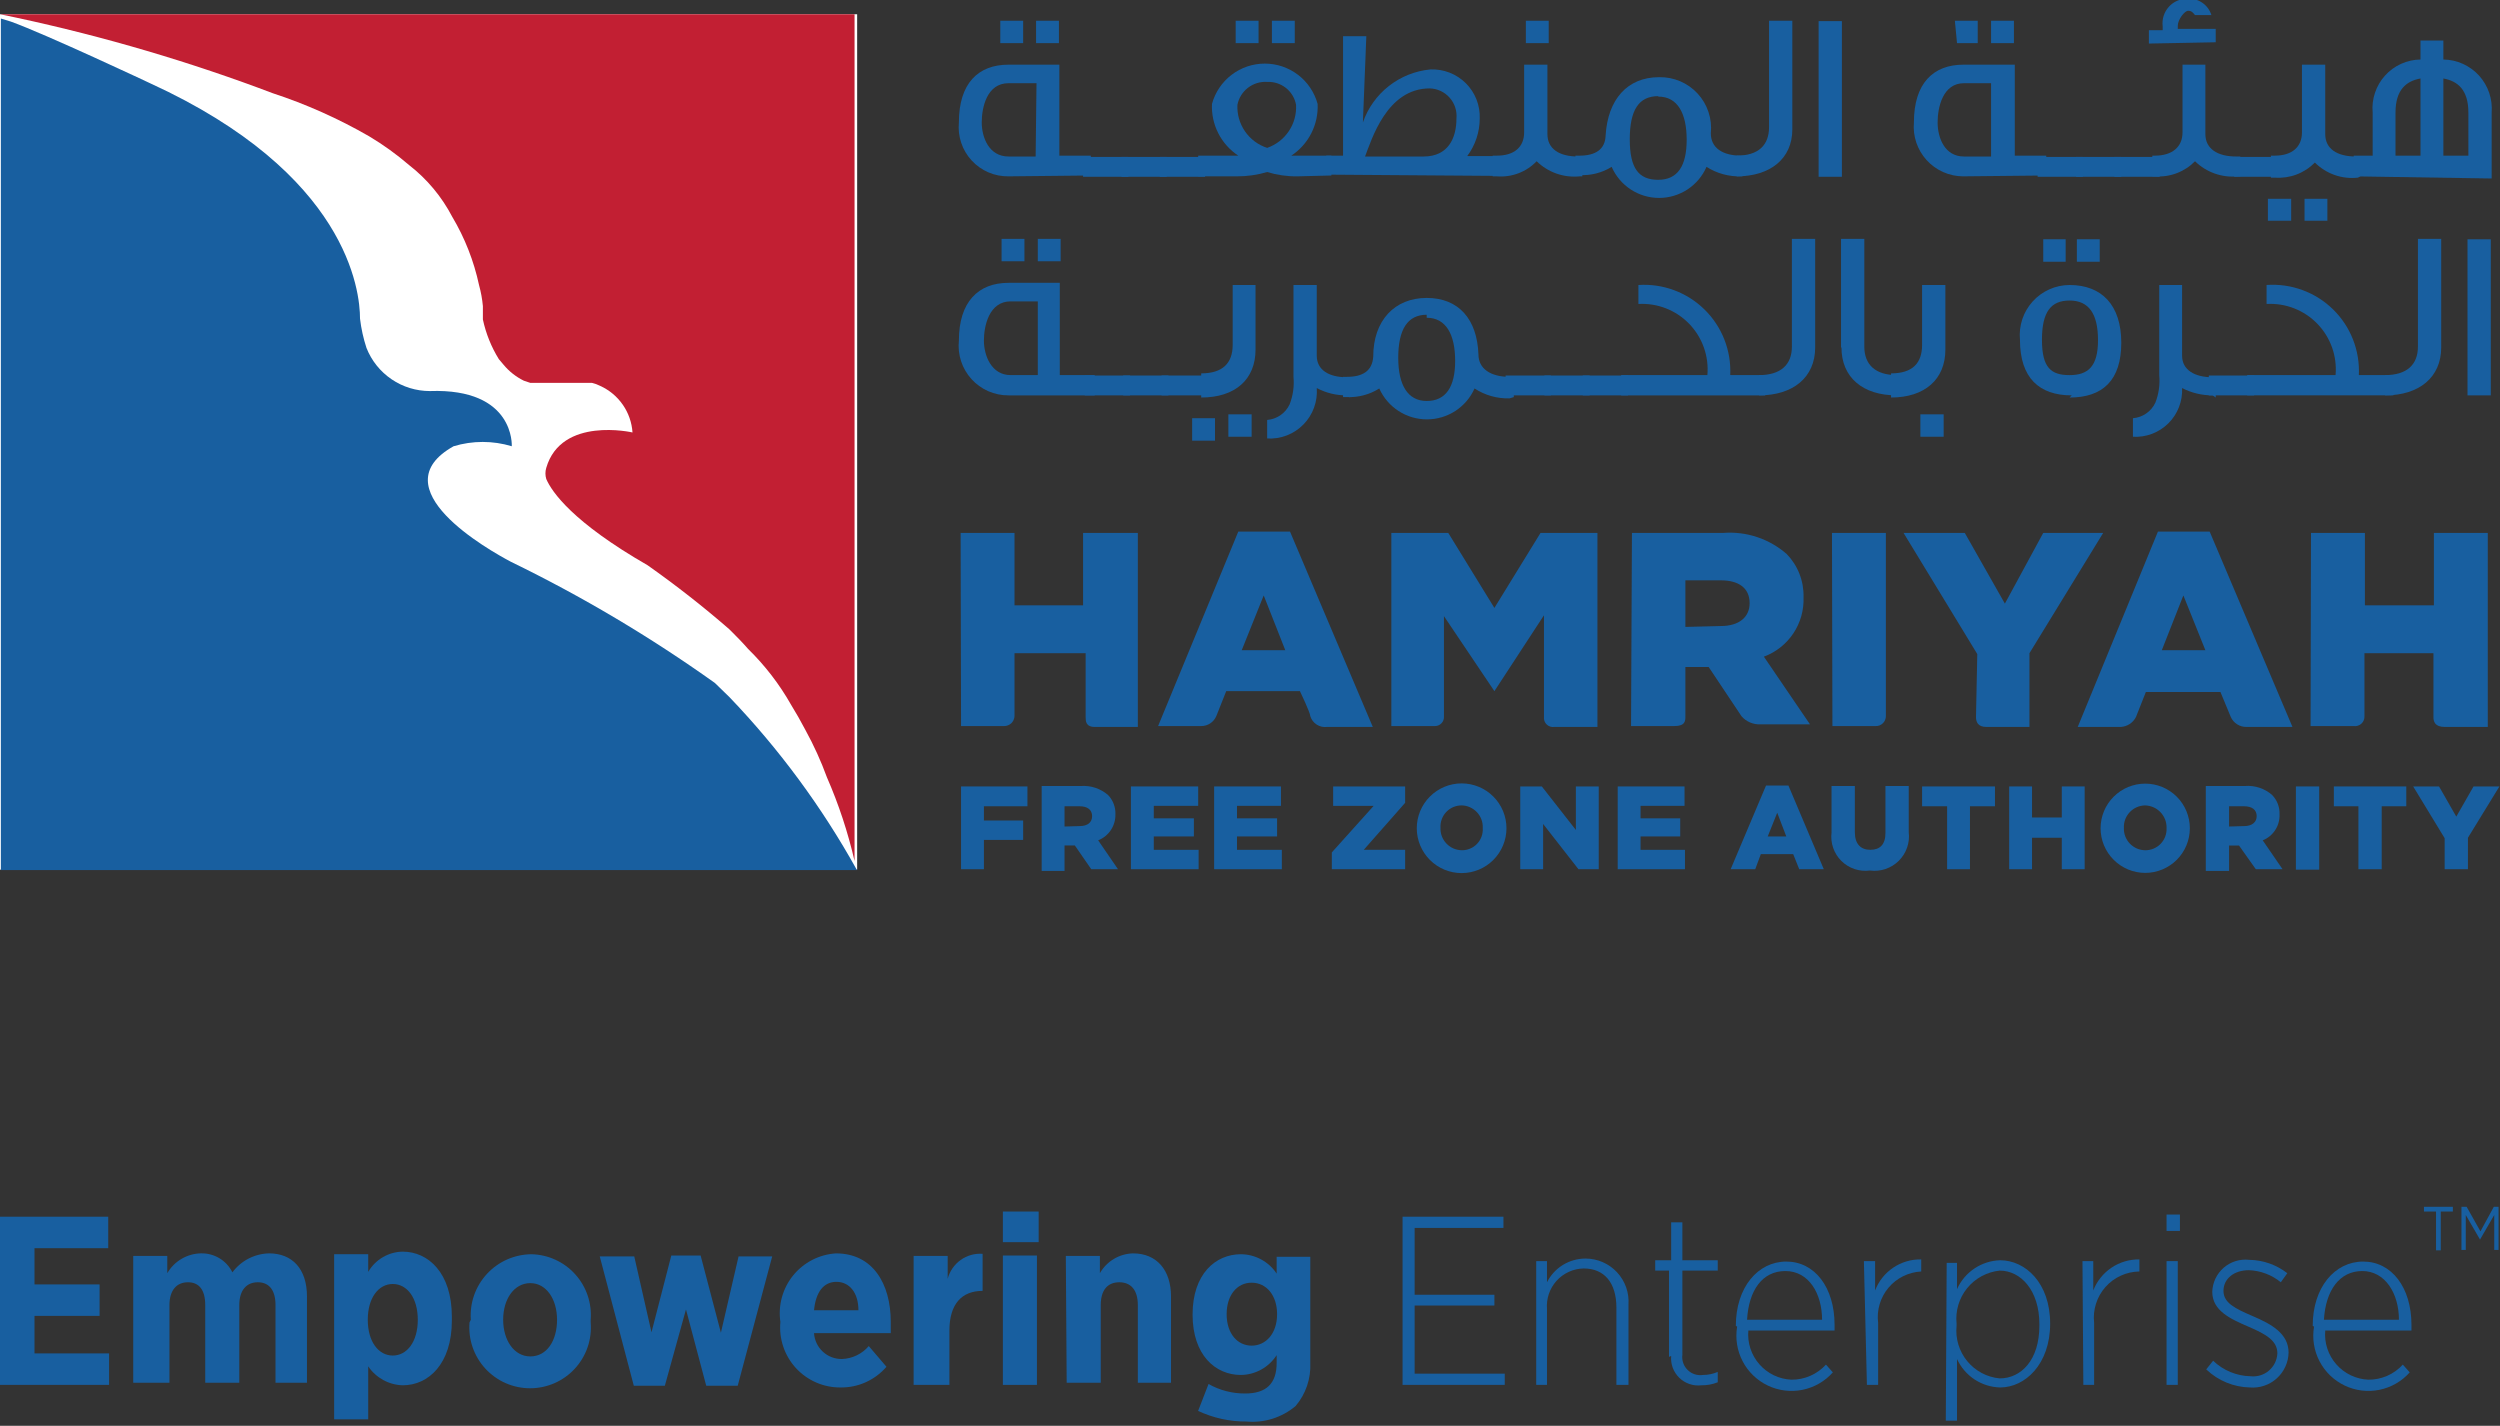 <svg width="128" height="73" viewBox="0 0 128 73" fill="none" xmlns="http://www.w3.org/2000/svg">
<rect x="0" y="0" width="128" height="73" fill="#333333" stroke="none"/>
<g id="HAMRIYAH_LOGO_WEBSITE 1" clip-path="url(#clip0_578_365)">
<path id="Vector" d="M43.886 0.729H0V44.526H43.886V0.729Z" fill="white"/>
<path id="Vector_2" d="M0 0.729C4.504 1.651 8.932 2.913 13.245 4.503L13.951 4.768C15.671 5.332 17.328 6.072 18.896 6.976C19.622 7.409 20.308 7.904 20.949 8.455C21.867 9.169 22.62 10.073 23.157 11.104C23.8 12.184 24.262 13.362 24.526 14.592C24.624 14.946 24.69 15.308 24.724 15.673V16.358C24.878 17.077 25.154 17.764 25.541 18.389L25.784 18.676C26.068 19.018 26.422 19.296 26.821 19.492L27.152 19.603H27.572H28.499H29.073H29.802H29.956H30.309C30.455 19.637 30.596 19.689 30.729 19.757C31.195 19.968 31.595 20.301 31.886 20.721C32.178 21.14 32.35 21.631 32.384 22.142C32.384 22.142 28.742 21.303 27.969 23.952C27.912 24.139 27.912 24.339 27.969 24.526C28.256 25.188 29.316 26.733 33.157 28.941C34.602 29.959 35.994 31.049 37.329 32.208L37.506 32.384C37.727 32.605 38.014 32.892 38.3 33.223C39.168 34.071 39.911 35.037 40.508 36.093C40.751 36.49 40.994 36.91 41.236 37.373C41.665 38.154 42.034 38.965 42.34 39.802C42.943 41.182 43.416 42.616 43.753 44.084V0.729H0Z" fill="#C21F33"/>
<path id="Vector_3" d="M43.863 44.526C42.08 41.316 39.891 38.348 37.351 35.696L36.601 34.967C33.299 32.612 29.806 30.537 26.159 28.764C24.989 28.146 19.404 24.989 23.223 22.848C24.195 22.554 25.232 22.554 26.203 22.848C26.203 22.848 26.38 19.868 22.009 20.022C21.309 20.022 20.625 19.812 20.047 19.418C19.468 19.024 19.021 18.466 18.764 17.815C18.604 17.326 18.493 16.824 18.433 16.314C18.433 14.901 17.815 8.896 7.682 4.261C7.682 4.261 2.384 1.766 0.552 1.104L0.044 0.949V44.548H43.863" fill="#185FA0"/>
<path id="Vector_4" d="M53.135 12.229H54.305V13.377H53.135V12.229ZM51.281 12.229H52.451V13.377H51.281V12.229ZM53.135 15.43H51.744C50.641 15.43 50.376 16.689 50.376 17.439C50.376 18.19 50.751 19.205 51.744 19.205H53.135V15.43ZM51.634 20.243C51.277 20.245 50.924 20.171 50.597 20.028C50.27 19.884 49.978 19.673 49.738 19.408C49.499 19.144 49.318 18.831 49.207 18.492C49.096 18.153 49.058 17.794 49.095 17.439C49.095 15.453 50.089 14.481 51.634 14.481H54.261V19.205H56.049V20.243H51.634Z" fill="#185FA0"/>
<path id="Vector_5" d="M57.859 19.227H55.541V20.243H57.859V19.227Z" fill="#185FA0"/>
<path id="Vector_6" d="M59.824 19.227H57.506V20.243H59.824V19.227Z" fill="#185FA0"/>
<path id="Vector_7" d="M61.788 19.227H59.471V20.243H61.788V19.227Z" fill="#185FA0"/>
<path id="Vector_8" d="M62.892 21.214H64.084V22.362H62.892V21.214ZM61.502 20.155V19.117C62.605 19.117 63.113 18.587 63.113 17.66V14.592H64.283V17.903C64.283 19.426 63.245 20.353 61.502 20.353M61.038 21.413H62.208V22.561H61.038V21.413Z" fill="#185FA0"/>
<path id="Vector_9" d="M68.963 20.243C68.424 20.25 67.893 20.121 67.418 19.868C67.443 20.21 67.396 20.553 67.278 20.875C67.16 21.197 66.975 21.491 66.734 21.735C66.494 21.98 66.204 22.17 65.884 22.294C65.564 22.417 65.221 22.47 64.879 22.451V21.501C65.123 21.482 65.358 21.398 65.56 21.259C65.761 21.119 65.923 20.928 66.027 20.707C66.203 20.258 66.271 19.774 66.226 19.294V14.592H67.418V18.212C67.418 18.941 68.036 19.316 68.963 19.316H69.095V20.353L68.963 20.243Z" fill="#185FA0"/>
<path id="Vector_10" d="M73.047 16.115C72.076 16.115 71.59 16.851 71.59 18.322C71.59 19.713 72.076 20.53 73.047 20.53C74.018 20.53 74.504 19.823 74.504 18.477C74.504 17.13 74.04 16.269 73.047 16.269M77.285 20.397C76.651 20.414 76.028 20.237 75.497 19.89C75.287 20.361 74.945 20.761 74.512 21.042C74.079 21.323 73.574 21.472 73.058 21.472C72.542 21.472 72.037 21.323 71.604 21.042C71.171 20.761 70.829 20.361 70.619 19.89C70.125 20.202 69.547 20.356 68.963 20.331H68.764V19.294H68.963C69.78 19.294 70.265 18.985 70.31 18.256C70.31 16.402 71.413 15.254 73.047 15.254C74.68 15.254 75.63 16.336 75.696 18.146C75.696 18.874 76.314 19.294 77.285 19.294H77.506V20.331L77.285 20.397Z" fill="#185FA0"/>
<path id="Vector_11" d="M79.404 19.227H77.087V20.243H79.404V19.227Z" fill="#185FA0"/>
<path id="Vector_12" d="M81.391 19.227H79.073V20.243H81.391V19.227Z" fill="#185FA0"/>
<path id="Vector_13" d="M83.356 19.227H81.038V20.243H83.356V19.227Z" fill="#185FA0"/>
<path id="Vector_14" d="M83.003 20.243V19.205H87.418C87.46 18.726 87.398 18.243 87.237 17.79C87.076 17.336 86.819 16.923 86.484 16.577C86.149 16.232 85.744 15.962 85.295 15.787C84.847 15.612 84.366 15.536 83.886 15.563V14.592C84.506 14.551 85.129 14.641 85.712 14.857C86.295 15.073 86.826 15.41 87.27 15.846C87.714 16.281 88.061 16.806 88.288 17.385C88.515 17.964 88.617 18.584 88.588 19.205H90.376V20.243H83.003Z" fill="#185FA0"/>
<path id="Vector_15" d="M90.067 20.243V19.205C91.171 19.205 91.745 18.675 91.745 17.748V12.229H92.937V17.792C92.937 19.316 91.811 20.243 90.067 20.243Z" fill="#185FA0"/>
<path id="Vector_16" d="M94.261 17.792V12.229H95.453V17.748C95.453 18.675 96.027 19.205 97.109 19.205V20.243C95.365 20.243 94.283 19.316 94.283 17.792" fill="#185FA0"/>
<path id="Vector_17" d="M98.323 21.214H99.515V22.362H98.323V21.214ZM96.822 20.155V19.117C97.926 19.117 98.411 18.587 98.411 17.66V14.592H99.603V17.903C99.603 19.426 98.544 20.353 96.822 20.353" fill="#185FA0"/>
<path id="Vector_18" d="M106.336 12.252H107.506V13.4H106.336V12.252ZM105.961 15.387C105.012 15.387 104.548 15.961 104.548 17.395C104.548 18.83 105.012 19.206 105.961 19.206C106.91 19.206 107.418 18.764 107.418 17.418C107.418 16.071 106.954 15.387 105.961 15.387ZM104.614 12.252H105.762V13.4H104.614V12.252ZM106.071 20.243C104.416 20.243 103.422 19.36 103.422 17.395C103.389 17.041 103.429 16.684 103.541 16.346C103.653 16.008 103.835 15.698 104.073 15.434C104.312 15.17 104.603 14.959 104.928 14.814C105.253 14.669 105.605 14.593 105.961 14.592C107.617 14.592 108.61 15.63 108.61 17.55C108.61 19.471 107.661 20.354 105.961 20.354" fill="#185FA0"/>
<path id="Vector_19" d="M113.29 20.243C112.745 20.247 112.207 20.118 111.723 19.868C111.739 20.201 111.684 20.535 111.563 20.846C111.442 21.158 111.257 21.44 111.02 21.675C110.782 21.91 110.498 22.093 110.186 22.212C109.873 22.33 109.54 22.381 109.206 22.362V21.413C109.45 21.393 109.685 21.31 109.887 21.17C110.089 21.031 110.25 20.84 110.354 20.618C110.53 20.169 110.598 19.686 110.553 19.206V14.592H111.723V18.212C111.723 18.941 112.363 19.316 113.29 19.316H113.444V20.353L113.29 20.243Z" fill="#185FA0"/>
<path id="Vector_20" d="M115.409 19.227H113.091V20.243H115.409V19.227Z" fill="#185FA0"/>
<path id="Vector_21" d="M115.056 20.242V19.205H119.581C119.623 18.726 119.562 18.243 119.401 17.789C119.239 17.336 118.983 16.922 118.648 16.577C118.313 16.231 117.907 15.962 117.459 15.787C117.011 15.612 116.53 15.535 116.049 15.563V14.591C116.672 14.547 117.296 14.635 117.882 14.85C118.468 15.064 119.002 15.401 119.448 15.836C119.895 16.273 120.244 16.798 120.472 17.379C120.7 17.959 120.803 18.582 120.773 19.205H122.54V20.242H115.056Z" fill="#185FA0"/>
<path id="Vector_22" d="M122.12 20.243V19.205C123.224 19.205 123.798 18.675 123.798 17.748V12.229H124.99V17.792C124.99 19.316 123.864 20.243 122.12 20.243Z" fill="#185FA0"/>
<path id="Vector_23" d="M127.528 12.252H126.336V20.243H127.528V12.252Z" fill="#185FA0"/>
<path id="Vector_24" d="M53.047 1.06H54.217V2.207H53.047V1.06ZM51.215 1.06H52.385V2.207H51.215V1.06ZM53.069 4.26H51.634C50.53 4.26 50.265 5.497 50.265 6.269C50.265 7.042 50.641 8.013 51.634 8.013H53.025L53.069 4.26ZM51.634 9.029C51.28 9.033 50.929 8.964 50.604 8.824C50.279 8.684 49.988 8.477 49.748 8.216C49.508 7.956 49.327 7.648 49.214 7.312C49.102 6.977 49.061 6.621 49.095 6.269C49.095 4.26 50.089 3.311 51.634 3.311H54.239V7.969H55.85V8.985L51.634 9.029Z" fill="#185FA0"/>
<path id="Vector_25" d="M57.771 8.035H55.453V9.051H57.771V8.035Z" fill="#185FA0"/>
<path id="Vector_26" d="M59.736 8.035H57.418V9.051H59.736V8.035Z" fill="#185FA0"/>
<path id="Vector_27" d="M61.7 8.035H59.382V9.051H61.7V8.035Z" fill="#185FA0"/>
<path id="Vector_28" d="M65.122 1.06H66.292V2.207H65.122V1.06ZM63.267 1.06H64.438V2.207H63.267V1.06ZM64.879 4.194C64.526 4.171 64.178 4.277 63.897 4.493C63.617 4.708 63.425 5.018 63.356 5.364C63.332 5.848 63.468 6.327 63.744 6.726C64.019 7.125 64.418 7.422 64.879 7.572C65.332 7.414 65.721 7.114 65.988 6.715C66.255 6.317 66.385 5.843 66.358 5.364C66.294 5.023 66.11 4.717 65.838 4.502C65.566 4.287 65.225 4.178 64.879 4.194ZM66.424 9.029C65.901 9.036 65.379 8.961 64.879 8.808C64.37 8.958 63.842 9.033 63.312 9.029H61.347V7.969H63.4C62.965 7.682 62.612 7.287 62.376 6.823C62.14 6.358 62.029 5.841 62.053 5.32C62.216 4.727 62.568 4.204 63.057 3.831C63.545 3.458 64.143 3.256 64.758 3.256C65.372 3.256 65.97 3.458 66.459 3.831C66.947 4.204 67.3 4.727 67.462 5.32C67.487 5.841 67.375 6.358 67.139 6.823C66.903 7.287 66.55 7.682 66.115 7.969H68.168V8.985L66.424 9.029Z" fill="#185FA0"/>
<path id="Vector_29" d="M73.201 4.526C70.994 4.526 70.221 7.175 69.89 8.013H72.892C74.151 8.013 74.57 7.064 74.57 6.071C74.588 5.878 74.567 5.684 74.507 5.5C74.447 5.316 74.35 5.146 74.221 5.001C74.093 4.856 73.936 4.739 73.761 4.657C73.585 4.576 73.395 4.531 73.201 4.526ZM67.903 8.941V7.969H68.764V1.854H69.956L69.78 6.27C70.035 5.532 70.498 4.883 71.113 4.402C71.728 3.92 72.468 3.626 73.246 3.554C73.579 3.542 73.912 3.599 74.223 3.721C74.534 3.843 74.816 4.028 75.053 4.264C75.289 4.5 75.474 4.782 75.596 5.093C75.718 5.404 75.775 5.737 75.762 6.071C75.761 6.763 75.536 7.437 75.122 7.991H76.866V9.007L67.903 8.941Z" fill="#185FA0"/>
<path id="Vector_30" d="M78.124 1.06H79.294V2.207H78.124V1.06ZM80.884 9.029C80.481 9.069 80.075 9.021 79.694 8.888C79.312 8.754 78.965 8.539 78.676 8.256C78.416 8.527 78.099 8.737 77.747 8.871C77.396 9.004 77.02 9.058 76.645 9.029H76.424V7.969H76.645C77.528 7.969 78.036 7.528 78.036 6.777V3.311H79.228V6.865C79.228 7.616 79.824 8.013 80.795 8.013H81.016V9.029H80.884Z" fill="#185FA0"/>
<path id="Vector_31" d="M84.901 4.923C83.908 4.923 83.444 5.63 83.444 7.131C83.444 8.632 83.908 9.206 84.901 9.206C85.895 9.206 86.358 8.499 86.358 7.153C86.358 5.806 85.895 4.945 84.901 4.945M89.162 9.029C88.53 9.052 87.907 8.883 87.374 8.543C87.168 9.016 86.828 9.418 86.397 9.701C85.965 9.983 85.461 10.134 84.945 10.134C84.43 10.134 83.925 9.983 83.494 9.701C83.063 9.418 82.723 9.016 82.517 8.543C82.022 8.851 81.443 8.997 80.862 8.963H80.663V7.97H80.862C81.678 7.97 82.186 7.66 82.208 6.932C82.319 5.1 83.312 3.952 84.945 3.952C85.315 3.944 85.681 4.014 86.021 4.158C86.361 4.303 86.667 4.518 86.917 4.789C87.168 5.061 87.358 5.382 87.474 5.733C87.591 6.083 87.632 6.454 87.594 6.822C87.594 7.572 88.191 7.97 89.162 7.97H89.382V8.985L89.162 9.029Z" fill="#185FA0"/>
<path id="Vector_32" d="M88.919 9.029V7.969C90.023 7.969 90.575 7.439 90.575 6.512V1.06H91.767V6.623C91.767 8.124 90.641 9.029 88.919 9.029Z" fill="#185FA0"/>
<path id="Vector_33" d="M94.305 1.082H93.113V9.051H94.305V1.082Z" fill="#185FA0"/>
<path id="Vector_34" d="M101.943 1.06H103.113V2.207H101.943V1.06ZM100.089 1.06H101.259V2.207H100.199L100.089 1.06ZM101.943 4.26H100.553C99.471 4.26 99.206 5.497 99.206 6.269C99.206 7.042 99.559 8.013 100.553 8.013H101.943V4.26ZM100.508 9.029C100.157 9.027 99.811 8.953 99.49 8.81C99.169 8.668 98.882 8.46 98.645 8.201C98.409 7.941 98.228 7.636 98.116 7.304C98.004 6.971 97.961 6.619 97.992 6.269C97.992 4.26 98.985 3.311 100.531 3.311H103.157V7.969H104.769V8.985L100.508 9.029Z" fill="#185FA0"/>
<path id="Vector_35" d="M106.645 8.035H104.327V9.051H106.645V8.035Z" fill="#185FA0"/>
<path id="Vector_36" d="M108.61 8.035H106.292V9.051H108.61V8.035Z" fill="#185FA0"/>
<path id="Vector_37" d="M110.575 8.035H108.257V9.051H110.575V8.035Z" fill="#185FA0"/>
<path id="Vector_38" d="M114.592 9.029C114.19 9.07 113.784 9.022 113.403 8.888C113.021 8.755 112.674 8.539 112.385 8.256C112.119 8.527 111.798 8.736 111.444 8.869C111.089 9.003 110.71 9.057 110.332 9.029H110.199V7.969H110.332C111.215 7.969 111.745 7.528 111.745 6.777V3.312H112.915V6.866C112.915 7.616 113.533 8.014 114.504 8.014H114.703V9.029H114.592ZM110.023 2.23V1.545H110.729V1.347C110.707 1.167 110.724 0.985 110.778 0.812C110.833 0.64 110.924 0.481 111.046 0.347C111.167 0.213 111.316 0.106 111.483 0.035C111.649 -0.036 111.829 -0.071 112.01 -0.066C112.277 -0.083 112.542 -0.009 112.762 0.143C112.982 0.295 113.145 0.517 113.224 0.773H112.385C112.275 0.64 112.208 0.552 112.032 0.552C111.855 0.552 111.502 0.994 111.502 1.325V1.479H113.445V2.164L110.023 2.23Z" fill="#185FA0"/>
<path id="Vector_39" d="M116.712 8.035H114.394V9.051H116.712V8.035Z" fill="#185FA0"/>
<path id="Vector_40" d="M117.992 10.177H119.162V11.303H117.992V10.177ZM120.729 9.095C120.327 9.141 119.92 9.095 119.537 8.961C119.155 8.827 118.808 8.609 118.522 8.323C118.256 8.593 117.935 8.802 117.581 8.936C117.226 9.069 116.847 9.123 116.469 9.095H116.27V7.969H116.469C117.352 7.969 117.86 7.528 117.86 6.777V3.312H119.052V6.866C119.052 7.616 119.648 8.014 120.641 8.014H120.84V9.029L120.729 9.095ZM116.116 10.177H117.308V11.303H116.116V10.177Z" fill="#185FA0"/>
<path id="Vector_41" d="M126.381 5.762C126.381 4.592 125.829 4.15 125.1 4.018V7.969H126.381V5.762ZM123.93 4.018C123.202 4.15 122.65 4.592 122.65 5.762V7.969H123.93V4.018ZM120.509 9.029V7.969H121.48V5.762C121.449 5.42 121.49 5.075 121.599 4.75C121.708 4.424 121.883 4.124 122.113 3.87C122.343 3.615 122.623 3.41 122.936 3.268C123.248 3.127 123.587 3.051 123.93 3.047V2.075H125.1V3.047C125.444 3.051 125.784 3.127 126.098 3.268C126.411 3.41 126.693 3.614 126.925 3.868C127.156 4.123 127.333 4.422 127.445 4.748C127.556 5.074 127.6 5.419 127.573 5.762V9.139L120.509 9.029Z" fill="#185FA0"/>
<path id="Vector_42" d="M49.184 27.285H51.943V30.994H55.453V27.285H58.257V37.219H56.049C55.585 37.219 55.585 36.91 55.585 36.711V33.444H51.943V36.667C51.937 36.804 51.879 36.933 51.78 37.028C51.681 37.122 51.55 37.175 51.413 37.175H49.206L49.184 27.285Z" fill="#185FA0"/>
<path id="Vector_43" d="M65.806 33.289L64.702 30.486L63.577 33.289H65.806ZM63.4 27.219H66.049L70.287 37.219H67.948C67.762 37.243 67.574 37.201 67.416 37.1C67.259 36.999 67.142 36.846 67.087 36.667C67.087 36.49 66.557 35.387 66.557 35.387H62.782L62.274 36.667C62.209 36.818 62.102 36.947 61.964 37.037C61.827 37.127 61.666 37.175 61.502 37.175H59.294L63.4 27.219Z" fill="#185FA0"/>
<path id="Vector_44" d="M71.237 27.285H74.151L76.513 31.126L78.875 27.285H81.789V37.219H79.581C79.511 37.23 79.439 37.224 79.372 37.202C79.304 37.181 79.243 37.144 79.192 37.095C79.14 37.046 79.101 36.986 79.077 36.92C79.052 36.853 79.044 36.782 79.051 36.711V31.502L76.513 35.387L73.93 31.546V36.667C73.936 36.733 73.928 36.8 73.907 36.864C73.885 36.927 73.85 36.984 73.803 37.032C73.757 37.081 73.701 37.118 73.639 37.143C73.577 37.167 73.511 37.178 73.444 37.175H71.237V27.285Z" fill="#185FA0"/>
<path id="Vector_45" d="M88.102 32.053C89.051 32.053 89.581 31.59 89.581 30.884C89.581 30.111 89.029 29.713 88.102 29.713H86.292V32.098L88.102 32.053ZM83.555 27.285H88.235C88.82 27.241 89.409 27.313 89.966 27.499C90.523 27.685 91.038 27.98 91.48 28.367C91.763 28.659 91.986 29.004 92.133 29.384C92.281 29.763 92.352 30.168 92.341 30.574C92.367 31.232 92.185 31.881 91.82 32.428C91.456 32.975 90.927 33.393 90.31 33.621L92.672 37.087H90.133C89.95 37.094 89.767 37.061 89.599 36.988C89.431 36.916 89.281 36.806 89.162 36.667L87.484 34.151H86.292V36.667C86.292 36.91 86.292 37.175 85.718 37.175H83.51L83.555 27.285Z" fill="#185FA0"/>
<path id="Vector_46" d="M93.797 27.285H96.557V36.667C96.557 36.736 96.543 36.804 96.516 36.867C96.489 36.93 96.45 36.987 96.4 37.034C96.351 37.082 96.292 37.119 96.228 37.143C96.164 37.167 96.096 37.178 96.027 37.175H93.82L93.797 27.285Z" fill="#185FA0"/>
<path id="Vector_47" d="M101.237 33.488L97.462 27.285H100.597L102.65 30.905L104.614 27.285H107.683L103.908 33.444V37.219H101.7C101.259 37.219 101.171 36.954 101.171 36.711L101.237 33.488Z" fill="#185FA0"/>
<path id="Vector_48" d="M112.915 33.289L111.789 30.486L110.685 33.289H112.915ZM110.486 27.219H113.135L117.374 37.219H115.012C114.844 37.221 114.68 37.174 114.539 37.083C114.398 36.993 114.286 36.864 114.217 36.711L113.687 35.431H109.868L109.361 36.711C109.287 36.856 109.178 36.979 109.042 37.068C108.906 37.157 108.75 37.209 108.588 37.219H106.38L110.486 27.219Z" fill="#185FA0"/>
<path id="Vector_49" d="M118.323 27.285H121.083V30.994H124.615V27.285H127.374V37.219H125.166C124.659 37.219 124.592 36.932 124.592 36.711V33.444H121.06V36.667C121.064 36.739 121.052 36.81 121.025 36.877C120.998 36.943 120.957 37.003 120.904 37.051C120.852 37.1 120.789 37.136 120.72 37.157C120.652 37.179 120.58 37.185 120.509 37.175H118.301L118.323 27.285Z" fill="#185FA0"/>
<path id="Vector_50" d="M49.206 40.266V44.504H50.376V43.003H52.385V42.01H50.376V41.281H52.605V40.266H49.206Z" fill="#185FA0"/>
<path id="Vector_51" d="M55.276 42.296C55.696 42.296 55.916 42.097 55.916 41.788C55.916 41.457 55.674 41.281 55.276 41.281H54.504V42.318L55.276 42.296ZM53.334 40.243H55.343C55.849 40.208 56.349 40.374 56.733 40.706C56.86 40.838 56.959 40.994 57.023 41.165C57.087 41.336 57.117 41.518 57.109 41.7C57.115 41.984 57.033 42.264 56.875 42.501C56.717 42.738 56.491 42.921 56.226 43.024L57.241 44.504H55.872L55.033 43.289H54.504V44.592H53.334V40.243Z" fill="#185FA0"/>
<path id="Vector_52" d="M57.903 40.266V44.504H61.369V43.511H59.073V42.826H61.126V41.899H59.073V41.259H61.347V40.266H57.903Z" fill="#185FA0"/>
<path id="Vector_53" d="M62.164 40.266V44.504H65.63V43.511H63.334V42.826H65.387V41.899H63.334V41.259H65.585V40.266H62.164Z" fill="#185FA0"/>
<path id="Vector_54" d="M68.257 40.266V41.259H70.332L68.19 43.643V44.504H71.943V43.511H69.824L71.943 41.105V40.266H68.257Z" fill="#185FA0"/>
<path id="Vector_55" d="M75.917 42.384C75.923 42.237 75.899 42.091 75.848 41.953C75.796 41.816 75.718 41.69 75.617 41.583C75.516 41.476 75.395 41.39 75.261 41.331C75.127 41.271 74.982 41.239 74.835 41.236C74.687 41.236 74.541 41.266 74.405 41.324C74.269 41.383 74.147 41.468 74.046 41.576C73.944 41.684 73.866 41.811 73.816 41.95C73.766 42.089 73.744 42.237 73.753 42.384C73.747 42.531 73.771 42.677 73.822 42.815C73.874 42.953 73.952 43.078 74.053 43.185C74.154 43.292 74.275 43.378 74.409 43.438C74.543 43.497 74.688 43.529 74.835 43.532C74.982 43.535 75.128 43.508 75.263 43.452C75.399 43.396 75.522 43.313 75.623 43.207C75.725 43.101 75.803 42.975 75.854 42.837C75.904 42.7 75.926 42.553 75.917 42.406M72.539 42.406C72.539 41.797 72.781 41.213 73.212 40.783C73.642 40.352 74.226 40.11 74.835 40.11C75.444 40.11 76.028 40.352 76.458 40.783C76.889 41.213 77.131 41.797 77.131 42.406C77.131 43.015 76.889 43.599 76.458 44.03C76.028 44.46 75.444 44.702 74.835 44.702C74.226 44.702 73.642 44.46 73.212 44.03C72.781 43.599 72.539 43.015 72.539 42.406Z" fill="#185FA0"/>
<path id="Vector_56" d="M80.685 40.266V42.495L78.941 40.266H77.837V44.504H79.007V42.186L80.817 44.504H81.855V40.266H80.685Z" fill="#185FA0"/>
<path id="Vector_57" d="M82.826 40.266V44.504H86.27V43.511H83.996V42.826H86.027V41.899H83.996V41.259H86.248V40.266H82.826Z" fill="#185FA0"/>
<path id="Vector_58" d="M90.994 41.611L91.458 42.826H90.508L90.994 41.611ZM90.42 40.221L88.61 44.503H89.868L90.155 43.731H91.811L92.12 44.503H93.378L91.568 40.221H90.42Z" fill="#185FA0"/>
<path id="Vector_59" d="M93.775 42.627V40.243H94.968V42.605C94.968 43.223 95.277 43.51 95.762 43.51C96.248 43.51 96.535 43.245 96.535 42.649V40.243H97.727V42.605C97.76 42.873 97.731 43.145 97.642 43.4C97.553 43.654 97.408 43.886 97.216 44.075C97.024 44.265 96.791 44.408 96.535 44.494C96.28 44.58 96.008 44.606 95.74 44.57C95.476 44.606 95.207 44.58 94.953 44.496C94.7 44.411 94.47 44.27 94.28 44.082C94.09 43.894 93.946 43.665 93.859 43.413C93.771 43.161 93.743 42.892 93.775 42.627Z" fill="#185FA0"/>
<path id="Vector_60" d="M98.411 40.266V41.281H99.692V44.504H100.862V41.281H102.142V40.266H98.411Z" fill="#185FA0"/>
<path id="Vector_61" d="M105.564 40.266V41.855H104.04V40.266H102.87V44.504H104.04V42.893H105.564V44.504H106.734V40.266H105.564Z" fill="#185FA0"/>
<path id="Vector_62" d="M110.928 42.385C110.931 42.237 110.905 42.09 110.851 41.952C110.797 41.815 110.716 41.689 110.614 41.582C110.511 41.476 110.389 41.39 110.253 41.331C110.118 41.272 109.972 41.24 109.824 41.237C109.677 41.24 109.532 41.272 109.398 41.331C109.264 41.391 109.143 41.477 109.042 41.584C108.941 41.69 108.863 41.816 108.811 41.954C108.76 42.092 108.737 42.238 108.743 42.385C108.737 42.533 108.761 42.682 108.814 42.821C108.866 42.96 108.947 43.087 109.05 43.194C109.153 43.301 109.277 43.386 109.413 43.445C109.55 43.503 109.698 43.533 109.846 43.533C109.992 43.533 110.136 43.503 110.271 43.446C110.405 43.389 110.526 43.306 110.627 43.2C110.728 43.095 110.807 42.971 110.859 42.834C110.91 42.698 110.934 42.553 110.928 42.407M107.55 42.407C107.55 41.801 107.791 41.22 108.22 40.791C108.648 40.363 109.229 40.122 109.835 40.122C110.441 40.122 111.022 40.363 111.451 40.791C111.879 41.22 112.12 41.801 112.12 42.407C112.12 43.013 111.879 43.594 111.451 44.022C111.022 44.451 110.441 44.692 109.835 44.692C109.229 44.692 108.648 44.451 108.22 44.022C107.791 43.594 107.55 43.013 107.55 42.407Z" fill="#185FA0"/>
<path id="Vector_63" d="M114.901 42.296C115.299 42.296 115.542 42.098 115.542 41.788C115.542 41.457 115.299 41.281 114.901 41.281H114.129V42.318L114.901 42.296ZM112.937 40.243H114.946C115.197 40.223 115.449 40.254 115.688 40.334C115.927 40.413 116.148 40.54 116.336 40.707C116.463 40.838 116.562 40.994 116.626 41.165C116.691 41.336 116.72 41.518 116.712 41.7C116.723 41.983 116.646 42.262 116.492 42.499C116.337 42.736 116.114 42.92 115.851 43.025L116.866 44.504H115.498L114.637 43.29H114.129V44.592H112.937V40.243Z" fill="#185FA0"/>
<path id="Vector_64" d="M118.743 40.266H117.55V44.526H118.743V40.266Z" fill="#185FA0"/>
<path id="Vector_65" d="M119.493 40.266V41.281H120.751V44.504H121.943V41.281H123.202V40.266H119.493Z" fill="#185FA0"/>
<path id="Vector_66" d="M126.645 40.266L125.762 41.811L124.879 40.266H123.555L125.166 42.915V44.504H126.358V42.893L127.97 40.266H126.645Z" fill="#185FA0"/>
<path id="Vector_67" d="M0 62.296V70.905H5.585V69.294H1.766V67.373H5.099V65.762H1.766V63.907H5.541V62.296H0Z" fill="#185FA0"/>
<path id="Vector_68" d="M6.821 64.305H8.565V65.188C8.74 64.885 8.991 64.632 9.293 64.454C9.594 64.276 9.937 64.179 10.287 64.172C10.62 64.163 10.949 64.25 11.235 64.422C11.521 64.594 11.751 64.845 11.899 65.144C12.117 64.85 12.399 64.609 12.724 64.441C13.05 64.273 13.409 64.181 13.775 64.172C14.945 64.172 15.717 64.945 15.717 66.38V70.795H14.106V66.822C14.106 66.049 13.775 65.652 13.201 65.652C12.627 65.652 12.252 66.049 12.252 66.822V70.795H10.508V66.822C10.508 66.049 10.199 65.652 9.625 65.652C9.051 65.652 8.676 66.049 8.676 66.822V70.795H6.821V64.305Z" fill="#185FA0"/>
<path id="Vector_69" d="M21.391 67.572C21.391 66.446 20.839 65.74 20.11 65.74C19.382 65.74 18.83 66.446 18.83 67.572C18.83 68.698 19.382 69.404 20.11 69.404C20.839 69.404 21.391 68.698 21.391 67.572ZM17.108 64.216H18.852V65.121C19.032 64.811 19.289 64.552 19.598 64.37C19.908 64.188 20.259 64.089 20.618 64.084C21.921 64.084 23.135 65.166 23.135 67.417V67.616C23.135 69.823 21.943 70.927 20.618 70.927C20.268 70.917 19.925 70.824 19.618 70.655C19.311 70.486 19.048 70.246 18.852 69.956V72.671H17.108V64.216Z" fill="#185FA0"/>
<path id="Vector_70" d="M28.521 67.572C28.521 66.513 27.969 65.696 27.152 65.696C26.336 65.696 25.762 66.49 25.762 67.572C25.762 68.61 26.314 69.449 27.152 69.449C27.991 69.449 28.521 68.654 28.521 67.572ZM24.106 67.572C24.076 67.144 24.134 66.715 24.276 66.31C24.419 65.905 24.643 65.534 24.935 65.22C25.227 64.905 25.58 64.654 25.973 64.481C26.366 64.309 26.79 64.219 27.219 64.217C27.641 64.228 28.057 64.324 28.441 64.501C28.825 64.677 29.169 64.93 29.452 65.245C29.735 65.558 29.951 65.927 30.087 66.327C30.223 66.727 30.276 67.151 30.243 67.572V67.705C30.279 68.134 30.226 68.566 30.087 68.974C29.947 69.381 29.725 69.756 29.433 70.073C29.142 70.39 28.787 70.643 28.393 70.817C27.998 70.99 27.572 71.079 27.142 71.079C26.711 71.079 26.285 70.99 25.89 70.817C25.496 70.643 25.141 70.39 24.85 70.073C24.558 69.756 24.336 69.381 24.196 68.974C24.057 68.566 24.004 68.134 24.04 67.705" fill="#185FA0"/>
<path id="Vector_71" d="M30.707 64.327H32.473L33.356 68.213L34.371 64.283H35.872L36.91 68.235L37.815 64.327H39.537L37.771 70.95H36.159L35.122 67.043L34.04 70.95H32.451L30.707 64.327Z" fill="#185FA0"/>
<path id="Vector_72" d="M43.952 67.087C43.952 66.182 43.488 65.63 42.826 65.63C42.164 65.63 41.766 66.16 41.678 67.087H43.952ZM39.956 67.683C39.894 67.262 39.92 66.834 40.033 66.424C40.145 66.014 40.341 65.632 40.609 65.302C40.877 64.972 41.21 64.702 41.588 64.507C41.966 64.313 42.38 64.199 42.804 64.173C44.68 64.173 45.607 65.718 45.607 67.683C45.607 67.793 45.607 67.992 45.607 68.257H41.678C41.701 68.62 41.862 68.96 42.13 69.207C42.397 69.454 42.749 69.588 43.113 69.581C43.374 69.571 43.631 69.507 43.866 69.393C44.102 69.279 44.311 69.118 44.481 68.919L45.387 69.979C45.097 70.315 44.738 70.584 44.334 70.767C43.93 70.95 43.49 71.043 43.047 71.038C42.617 71.043 42.19 70.958 41.795 70.787C41.4 70.617 41.046 70.365 40.754 70.049C40.463 69.732 40.241 69.358 40.104 68.951C39.966 68.543 39.916 68.111 39.956 67.683Z" fill="#185FA0"/>
<path id="Vector_73" d="M46.777 64.305H48.521V65.475C48.623 65.087 48.858 64.746 49.184 64.512C49.511 64.278 49.909 64.166 50.309 64.195V66.093C49.25 66.093 48.61 66.755 48.61 68.124V70.906H46.777V64.305Z" fill="#185FA0"/>
<path id="Vector_74" d="M51.347 70.906H53.091V64.283H51.347V70.906ZM51.347 63.599H53.179V62.031H51.347V63.599Z" fill="#185FA0"/>
<path id="Vector_75" d="M54.57 64.305H56.314V65.188C56.485 64.887 56.732 64.635 57.03 64.457C57.328 64.279 57.667 64.181 58.014 64.173C59.228 64.173 59.956 65.034 59.956 66.38V70.795H58.257V66.822C58.257 66.049 57.903 65.652 57.307 65.652C56.711 65.652 56.358 66.049 56.358 66.822V70.795H54.614L54.57 64.305Z" fill="#185FA0"/>
<path id="Vector_76" d="M65.387 67.285C65.387 66.314 64.835 65.674 64.084 65.674C63.334 65.674 62.804 66.314 62.804 67.285C62.804 68.279 63.356 68.897 64.084 68.897C64.813 68.897 65.387 68.279 65.387 67.285ZM61.347 72.23L61.877 70.861C62.449 71.184 63.096 71.351 63.753 71.347C64.835 71.347 65.365 70.839 65.365 69.78V69.382C65.167 69.69 64.897 69.944 64.577 70.121C64.257 70.299 63.898 70.394 63.532 70.398C62.23 70.398 61.06 69.382 61.06 67.307C61.06 65.232 62.23 64.217 63.532 64.217C63.896 64.219 64.254 64.31 64.573 64.484C64.893 64.657 65.165 64.906 65.365 65.21V64.349H67.087V69.78C67.125 70.584 66.857 71.373 66.336 71.987C65.99 72.28 65.589 72.501 65.157 72.637C64.725 72.773 64.271 72.823 63.819 72.782C62.957 72.788 62.104 72.599 61.325 72.23" fill="#185FA0"/>
<path id="Vector_77" d="M71.811 62.296H76.976V62.87H72.429V66.291H76.513V66.843H72.429V70.331H77.043V70.905H71.811V62.296Z" fill="#185FA0"/>
<path id="Vector_78" d="M78.654 64.57H79.206V65.652C79.389 65.288 79.67 64.981 80.017 64.767C80.364 64.553 80.763 64.439 81.171 64.438C81.474 64.437 81.774 64.499 82.053 64.619C82.331 64.74 82.582 64.916 82.789 65.138C82.996 65.359 83.155 65.621 83.257 65.907C83.358 66.193 83.399 66.497 83.378 66.8V70.906H82.76V66.954C82.76 65.674 82.142 64.945 81.082 64.945C80.82 64.95 80.562 65.009 80.324 65.118C80.085 65.227 79.871 65.383 79.696 65.577C79.52 65.772 79.386 66 79.302 66.248C79.217 66.496 79.185 66.759 79.206 67.02V70.906H78.654V64.57Z" fill="#185FA0"/>
<path id="Vector_79" d="M85.453 69.471V65.055H84.747V64.526H85.564V62.583H86.138V64.526H87.948V65.055H86.138V69.36C86.119 69.503 86.133 69.648 86.18 69.784C86.227 69.92 86.305 70.043 86.408 70.144C86.511 70.244 86.636 70.32 86.773 70.364C86.909 70.408 87.055 70.419 87.197 70.398C87.455 70.398 87.711 70.345 87.948 70.243V70.773C87.681 70.879 87.396 70.931 87.109 70.927C86.904 70.951 86.696 70.929 86.501 70.862C86.306 70.796 86.128 70.687 85.98 70.543C85.832 70.4 85.718 70.225 85.646 70.032C85.574 69.839 85.546 69.632 85.564 69.426" fill="#185FA0"/>
<path id="Vector_80" d="M93.29 67.572C93.29 66.225 92.606 65.077 91.413 65.077C90.221 65.077 89.537 66.071 89.449 67.572H93.29ZM88.875 67.881C88.875 65.916 90.001 64.592 91.458 64.592C92.915 64.592 93.93 65.916 93.93 67.837V68.124H89.515C89.488 68.435 89.524 68.749 89.621 69.046C89.719 69.344 89.875 69.618 90.082 69.853C90.288 70.088 90.54 70.279 90.822 70.415C91.104 70.55 91.41 70.627 91.722 70.64C92.055 70.643 92.384 70.576 92.688 70.442C92.992 70.309 93.265 70.114 93.489 69.868L93.842 70.265C93.435 70.724 92.89 71.037 92.289 71.159C91.688 71.281 91.064 71.204 90.511 70.94C89.957 70.675 89.505 70.239 89.222 69.695C88.939 69.151 88.84 68.53 88.941 67.925" fill="#185FA0"/>
<path id="Vector_81" d="M95.431 64.57H96.005V66.071C96.187 65.595 96.512 65.187 96.934 64.903C97.357 64.618 97.858 64.471 98.367 64.482V65.1C98.045 65.116 97.73 65.198 97.442 65.341C97.153 65.484 96.897 65.685 96.69 65.932C96.483 66.178 96.329 66.465 96.238 66.774C96.146 67.083 96.12 67.407 96.16 67.727V70.906H95.586L95.431 64.57Z" fill="#185FA0"/>
<path id="Vector_82" d="M104.416 67.793C104.416 66.071 103.467 65.055 102.385 65.055C102.062 65.088 101.748 65.185 101.462 65.339C101.176 65.494 100.923 65.703 100.718 65.955C100.513 66.207 100.36 66.497 100.267 66.809C100.174 67.12 100.144 67.447 100.177 67.77V67.881C100.144 68.203 100.174 68.528 100.268 68.839C100.361 69.149 100.514 69.437 100.719 69.688C100.925 69.938 101.178 70.145 101.463 70.298C101.749 70.45 102.062 70.544 102.385 70.574C103.489 70.574 104.416 69.625 104.416 67.881M99.67 64.658H100.199V66.004C100.391 65.575 100.699 65.208 101.09 64.947C101.48 64.685 101.937 64.539 102.407 64.525C103.687 64.525 104.968 65.673 104.968 67.77C104.968 69.846 103.687 71.038 102.407 71.038C101.939 71.026 101.484 70.883 101.094 70.626C100.704 70.368 100.394 70.006 100.199 69.581V72.737H99.625L99.67 64.658Z" fill="#185FA0"/>
<path id="Vector_83" d="M106.623 64.57H107.175V66.071C107.36 65.597 107.685 65.191 108.107 64.906C108.529 64.622 109.028 64.474 109.537 64.482V65.1C109.207 65.104 108.882 65.177 108.582 65.315C108.282 65.452 108.014 65.651 107.795 65.899C107.577 66.146 107.413 66.437 107.314 66.752C107.214 67.067 107.182 67.399 107.219 67.727V70.906H106.667L106.623 64.57Z" fill="#185FA0"/>
<path id="Vector_84" d="M110.928 70.905H111.502V64.57H110.928V70.905ZM110.928 63.024H111.612V62.185H110.928V63.024Z" fill="#185FA0"/>
<path id="Vector_85" d="M112.959 70.111L113.312 69.669C113.829 70.167 114.515 70.451 115.233 70.464C115.4 70.483 115.57 70.466 115.731 70.416C115.892 70.367 116.042 70.285 116.17 70.175C116.298 70.065 116.402 69.931 116.477 69.779C116.551 69.628 116.593 69.463 116.601 69.294C116.601 68.654 116.049 68.323 115.122 67.926C114.195 67.528 113.268 67.109 113.268 66.138C113.275 65.902 113.332 65.671 113.433 65.459C113.535 65.246 113.68 65.057 113.858 64.903C114.037 64.75 114.245 64.635 114.47 64.566C114.696 64.498 114.933 64.476 115.166 64.504C115.871 64.515 116.553 64.755 117.109 65.188L116.778 65.652C116.315 65.273 115.742 65.056 115.144 65.034C114.372 65.034 113.842 65.475 113.842 66.093C113.842 66.712 114.438 66.998 115.365 67.396C116.292 67.793 117.175 68.279 117.175 69.25C117.17 69.501 117.114 69.747 117.009 69.975C116.905 70.203 116.755 70.407 116.569 70.574C116.383 70.742 116.164 70.87 115.927 70.949C115.689 71.029 115.438 71.059 115.188 71.038C114.366 71.019 113.58 70.697 112.981 70.133" fill="#185FA0"/>
<path id="Vector_86" d="M122.826 67.572C122.826 66.225 122.12 65.077 120.95 65.077C119.78 65.077 119.074 66.071 118.985 67.572H122.826ZM118.411 67.881C118.411 65.916 119.537 64.592 120.994 64.592C122.451 64.592 123.467 65.916 123.467 67.837V68.124H119.052C119.024 68.435 119.061 68.749 119.158 69.046C119.256 69.344 119.412 69.618 119.618 69.853C119.825 70.088 120.076 70.279 120.358 70.415C120.64 70.55 120.947 70.627 121.259 70.64C121.591 70.643 121.92 70.576 122.225 70.442C122.529 70.309 122.802 70.114 123.025 69.868L123.378 70.265C122.971 70.724 122.426 71.037 121.826 71.159C121.225 71.281 120.601 71.204 120.047 70.94C119.494 70.675 119.042 70.239 118.759 69.695C118.475 69.151 118.377 68.53 118.478 67.925" fill="#185FA0"/>
<path id="Vector_87" d="M124.107 61.788V62.031H124.725V64.018H124.968V62.031H125.586V61.788H124.107ZM127.683 61.788L126.999 63.046L126.292 61.788H126.027V63.996H126.248V62.208L126.977 63.466L127.705 62.208V63.996H127.926V61.788H127.683Z" fill="#185FA0"/>
</g>
<defs>
<clipPath id="clip0_578_365">
<rect width="127.97" height="72.782" fill="white"/>
</clipPath>
</defs>
</svg>
